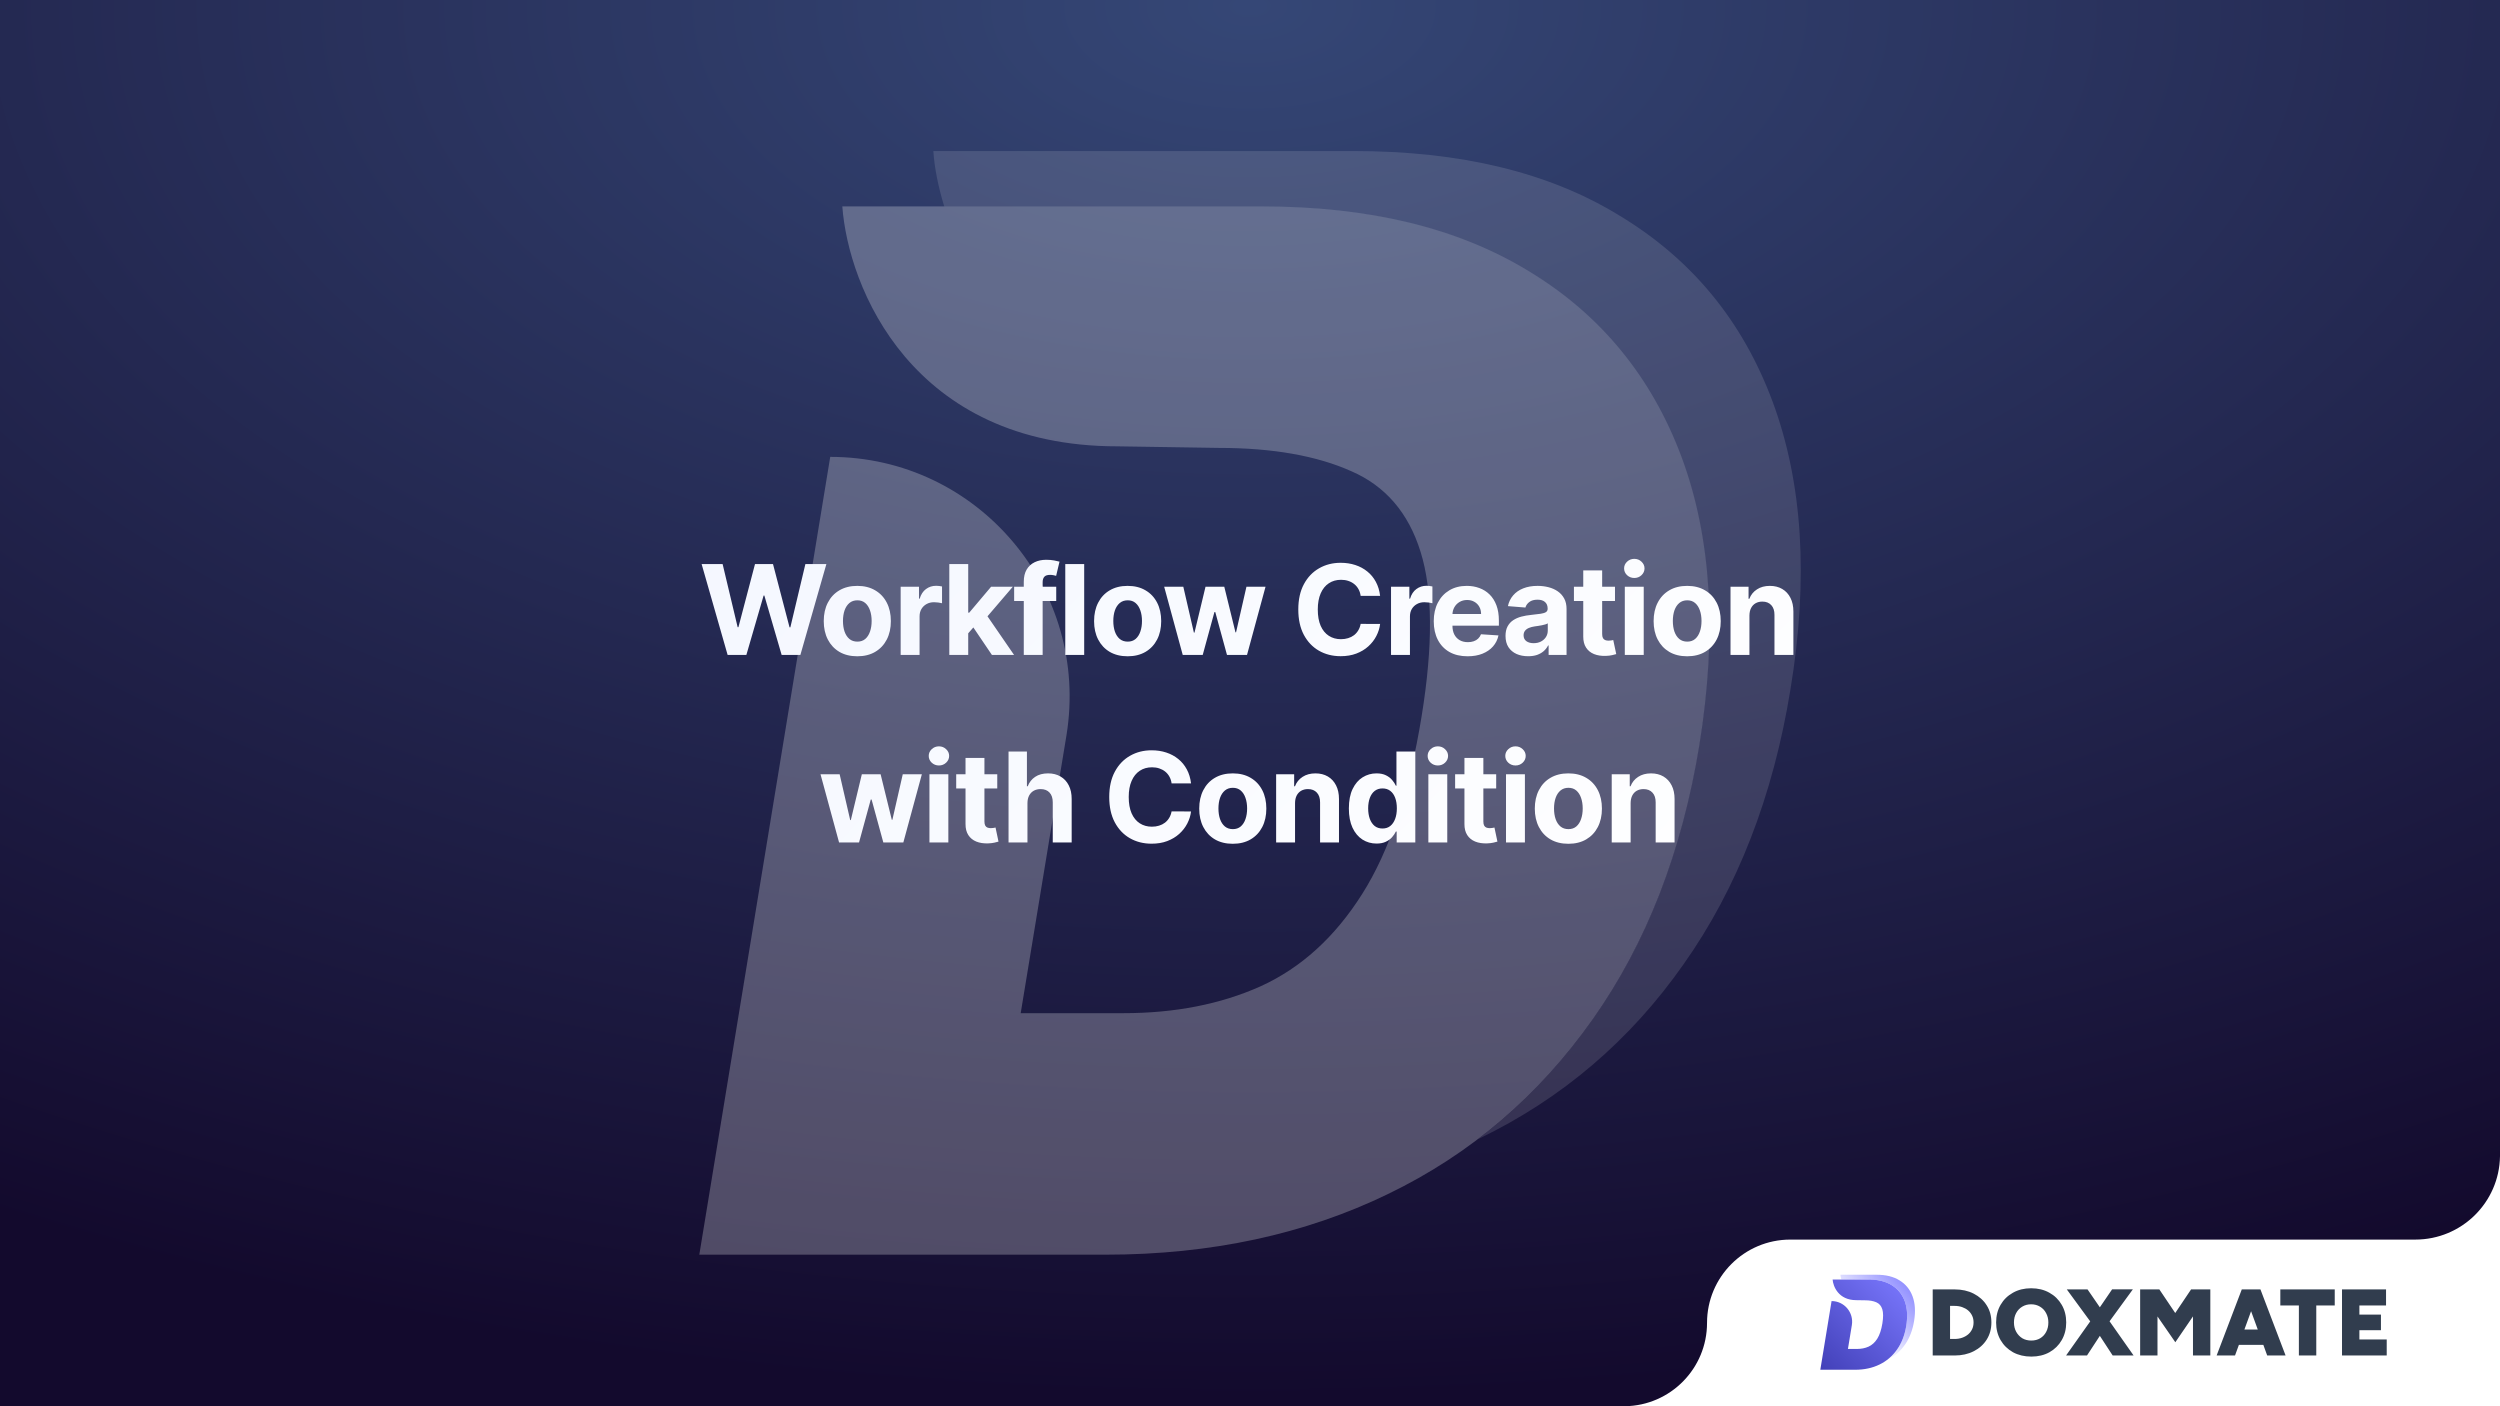 <svg width="1920" height="1080" viewBox="0 0 1920 1080" fill="none" xmlns="http://www.w3.org/2000/svg">
<rect x="0" y="0" width="1920" height="1080" fill="#333333" stroke="none"/>
<rect width="1920" height="1080" fill="url(#paint0_radial_695_46610)"/>
<g style="mix-blend-mode:overlay" opacity="0.25">
<path fill-rule="evenodd" clip-rule="evenodd" d="M537 964L637.616 350.881C751.162 350.881 837.23 452.932 819.047 564.703L783.892 778.12H862.687C902.287 778.12 937.442 771.236 968.152 757.467C999.266 743.293 1025.13 719.805 1046.14 686.598C1067.15 653.391 1082.51 607.629 1091.8 550.124C1100.69 495.454 1100.29 453.337 1090.99 423.775C1081.7 393.807 1063.92 373.154 1037.65 361.815C1011.39 350.071 977.446 343.996 936.23 343.996L858.242 342.781C699.844 342.781 651.354 220.076 646.909 158.521H968.96C1050.99 158.521 1119.28 174.72 1174.23 208.332C1229.19 241.54 1268.38 289.326 1291.41 350.881C1314.45 412.84 1318.89 486.544 1305.15 571.992C1291.82 654.201 1264.34 724.665 1223.13 782.98C1181.91 841.295 1129.78 886.246 1065.94 917.024C1002.5 947.801 930.168 963.595 848.949 963.595H537V964Z" fill="white"/>
<path fill-rule="evenodd" clip-rule="evenodd" d="M725.302 158.926H968.557C1050.58 158.926 1118.87 175.125 1173.83 208.737C1228.78 241.945 1267.98 289.731 1291.01 351.286C1314.04 413.245 1318.49 486.949 1304.75 572.397C1291.42 654.605 1263.94 725.07 1222.72 783.385C1197.67 818.617 1168.98 848.989 1135.44 874.502C1135.44 874.502 1135.44 874.502 1135.85 874.502C1199.69 843.725 1252.22 798.774 1293.03 740.458C1334.25 682.143 1361.73 611.679 1375.06 529.471C1389.2 444.023 1384.35 370.319 1361.32 308.359C1338.29 246.399 1299.09 199.018 1244.14 165.811C1189.59 132.199 1121.3 116 1039.27 116H716.816C717.624 128.554 720.453 143.133 725.302 158.926Z" fill="white" fill-opacity="0.5"/>
</g>
<path d="M558.816 503L538.839 433.182H554.964L566.52 481.693H567.1L579.85 433.182H593.657L606.373 481.795H606.986L618.543 433.182H634.668L614.691 503H600.305L587.009 457.352H586.464L573.202 503H558.816ZM658.41 504.023C653.115 504.023 648.535 502.898 644.672 500.648C640.831 498.375 637.865 495.216 635.774 491.17C633.683 487.102 632.637 482.386 632.637 477.023C632.637 471.614 633.683 466.886 635.774 462.841C637.865 458.773 640.831 455.614 644.672 453.364C648.535 451.091 653.115 449.955 658.41 449.955C663.706 449.955 668.274 451.091 672.115 453.364C675.978 455.614 678.956 458.773 681.047 462.841C683.137 466.886 684.183 471.614 684.183 477.023C684.183 482.386 683.137 487.102 681.047 491.17C678.956 495.216 675.978 498.375 672.115 500.648C668.274 502.898 663.706 504.023 658.41 504.023ZM658.478 492.773C660.887 492.773 662.899 492.091 664.512 490.727C666.126 489.341 667.342 487.455 668.16 485.068C669.001 482.682 669.422 479.966 669.422 476.92C669.422 473.875 669.001 471.159 668.16 468.773C667.342 466.386 666.126 464.5 664.512 463.114C662.899 461.727 660.887 461.034 658.478 461.034C656.047 461.034 654.001 461.727 652.342 463.114C650.706 464.5 649.467 466.386 648.626 468.773C647.808 471.159 647.399 473.875 647.399 476.92C647.399 479.966 647.808 482.682 648.626 485.068C649.467 487.455 650.706 489.341 652.342 490.727C654.001 492.091 656.047 492.773 658.478 492.773ZM691.706 503V450.636H705.786V459.773H706.331C707.286 456.523 708.888 454.068 711.138 452.409C713.388 450.727 715.979 449.886 718.911 449.886C719.638 449.886 720.422 449.932 721.263 450.023C722.104 450.114 722.842 450.239 723.479 450.398V463.284C722.797 463.08 721.854 462.898 720.649 462.739C719.445 462.58 718.342 462.5 717.342 462.5C715.206 462.5 713.297 462.966 711.615 463.898C709.956 464.807 708.638 466.08 707.661 467.716C706.706 469.352 706.229 471.239 706.229 473.375V503H691.706ZM742.226 487.932L742.261 470.511H744.374L761.147 450.636H777.817L755.283 476.955H751.84L742.226 487.932ZM729.067 503V433.182H743.59V503H729.067ZM761.795 503L746.386 480.193L756.067 469.932L778.806 503H761.795ZM811.181 450.636V461.545H778.863V450.636H811.181ZM786.261 503V446.852C786.261 443.057 787 439.909 788.477 437.409C789.977 434.909 792.022 433.034 794.613 431.784C797.204 430.534 800.147 429.909 803.443 429.909C805.67 429.909 807.704 430.08 809.545 430.42C811.409 430.761 812.795 431.068 813.704 431.341L811.113 442.25C810.545 442.068 809.841 441.898 809 441.739C808.181 441.58 807.341 441.5 806.477 441.5C804.341 441.5 802.852 442 802.011 443C801.17 443.977 800.75 445.352 800.75 447.125V503H786.261ZM832.656 433.182V503H818.134V433.182H832.656ZM866.029 504.023C860.733 504.023 856.154 502.898 852.29 500.648C848.449 498.375 845.483 495.216 843.393 491.17C841.302 487.102 840.256 482.386 840.256 477.023C840.256 471.614 841.302 466.886 843.393 462.841C845.483 458.773 848.449 455.614 852.29 453.364C856.154 451.091 860.733 449.955 866.029 449.955C871.324 449.955 875.893 451.091 879.733 453.364C883.597 455.614 886.574 458.773 888.665 462.841C890.756 466.886 891.802 471.614 891.802 477.023C891.802 482.386 890.756 487.102 888.665 491.17C886.574 495.216 883.597 498.375 879.733 500.648C875.893 502.898 871.324 504.023 866.029 504.023ZM866.097 492.773C868.506 492.773 870.518 492.091 872.131 490.727C873.745 489.341 874.961 487.455 875.779 485.068C876.62 482.682 877.04 479.966 877.04 476.92C877.04 473.875 876.62 471.159 875.779 468.773C874.961 466.386 873.745 464.5 872.131 463.114C870.518 461.727 868.506 461.034 866.097 461.034C863.665 461.034 861.62 461.727 859.961 463.114C858.324 464.5 857.086 466.386 856.245 468.773C855.427 471.159 855.018 473.875 855.018 476.92C855.018 479.966 855.427 482.682 856.245 485.068C857.086 487.455 858.324 489.341 859.961 490.727C861.62 492.091 863.665 492.773 866.097 492.773ZM908.342 503L894.092 450.636H908.785L916.899 485.818H917.376L925.83 450.636H940.251L948.842 485.614H949.285L957.262 450.636H971.921L957.705 503H942.33L933.33 470.068H932.683L923.683 503H908.342ZM1059.92 457.625H1044.99C1044.72 455.693 1044.16 453.977 1043.32 452.477C1042.48 450.955 1041.4 449.659 1040.08 448.591C1038.76 447.523 1037.24 446.705 1035.51 446.136C1033.81 445.568 1031.96 445.284 1029.96 445.284C1026.34 445.284 1023.2 446.182 1020.51 447.977C1017.83 449.75 1015.75 452.341 1014.27 455.75C1012.8 459.136 1012.06 463.25 1012.06 468.091C1012.06 473.068 1012.8 477.25 1014.27 480.636C1015.77 484.023 1017.87 486.58 1020.55 488.307C1023.23 490.034 1026.33 490.898 1029.85 490.898C1031.83 490.898 1033.66 490.636 1035.34 490.114C1037.05 489.591 1038.56 488.83 1039.88 487.83C1041.2 486.807 1042.29 485.568 1043.15 484.114C1044.04 482.659 1044.65 481 1044.99 479.136L1059.92 479.205C1059.54 482.409 1058.57 485.5 1057.02 488.477C1055.5 491.432 1053.45 494.08 1050.85 496.42C1048.29 498.739 1045.22 500.58 1041.65 501.943C1038.1 503.284 1034.09 503.955 1029.62 503.955C1023.39 503.955 1017.82 502.545 1012.91 499.727C1008.02 496.909 1004.16 492.83 1001.32 487.489C998.502 482.148 997.093 475.682 997.093 468.091C997.093 460.477 998.525 454 1001.39 448.659C1004.25 443.318 1008.14 439.25 1013.05 436.455C1017.96 433.636 1023.48 432.227 1029.62 432.227C1033.66 432.227 1037.41 432.795 1040.87 433.932C1044.34 435.068 1047.42 436.727 1050.1 438.909C1052.79 441.068 1054.97 443.716 1056.65 446.852C1058.35 449.989 1059.45 453.58 1059.92 457.625ZM1068.31 503V450.636H1082.39V459.773H1082.94C1083.89 456.523 1085.5 454.068 1087.75 452.409C1090 450.727 1092.59 449.886 1095.52 449.886C1096.25 449.886 1097.03 449.932 1097.87 450.023C1098.71 450.114 1099.45 450.239 1100.09 450.398V463.284C1099.41 463.08 1098.46 462.898 1097.26 462.739C1096.05 462.58 1094.95 462.5 1093.95 462.5C1091.81 462.5 1089.91 462.966 1088.22 463.898C1086.56 464.807 1085.25 466.08 1084.27 467.716C1083.31 469.352 1082.84 471.239 1082.84 473.375V503H1068.31ZM1127.1 504.023C1121.72 504.023 1117.08 502.932 1113.19 500.75C1109.33 498.545 1106.35 495.432 1104.26 491.409C1102.17 487.364 1101.12 482.58 1101.12 477.057C1101.12 471.67 1102.17 466.943 1104.26 462.875C1106.35 458.807 1109.3 455.636 1113.09 453.364C1116.91 451.091 1121.39 449.955 1126.52 449.955C1129.98 449.955 1133.19 450.511 1136.17 451.625C1139.17 452.716 1141.78 454.364 1144.01 456.568C1146.26 458.773 1148.01 461.545 1149.26 464.886C1150.51 468.205 1151.14 472.091 1151.14 476.545V480.534H1106.92V471.534H1137.47C1137.47 469.443 1137.01 467.591 1136.1 465.977C1135.19 464.364 1133.93 463.102 1132.32 462.193C1130.73 461.261 1128.87 460.795 1126.76 460.795C1124.56 460.795 1122.6 461.307 1120.9 462.33C1119.22 463.33 1117.9 464.682 1116.94 466.386C1115.99 468.068 1115.5 469.943 1115.48 472.011V480.568C1115.48 483.159 1115.95 485.398 1116.91 487.284C1117.89 489.17 1119.26 490.625 1121.03 491.648C1122.81 492.67 1124.91 493.182 1127.34 493.182C1128.95 493.182 1130.43 492.955 1131.77 492.5C1133.11 492.045 1134.26 491.364 1135.22 490.455C1136.17 489.545 1136.9 488.432 1137.4 487.114L1150.83 488C1150.15 491.227 1148.75 494.045 1146.64 496.455C1144.55 498.841 1141.84 500.705 1138.52 502.045C1135.23 503.364 1131.42 504.023 1127.1 504.023ZM1173.63 503.989C1170.28 503.989 1167.31 503.409 1164.69 502.25C1162.08 501.068 1160.01 499.33 1158.49 497.034C1156.99 494.716 1156.24 491.83 1156.24 488.375C1156.24 485.466 1156.77 483.023 1157.84 481.045C1158.91 479.068 1160.36 477.477 1162.2 476.273C1164.05 475.068 1166.14 474.159 1168.48 473.545C1170.84 472.932 1173.32 472.5 1175.91 472.25C1178.95 471.932 1181.41 471.636 1183.27 471.364C1185.14 471.068 1186.49 470.636 1187.33 470.068C1188.17 469.5 1188.59 468.659 1188.59 467.545V467.341C1188.59 465.182 1187.91 463.511 1186.55 462.33C1185.2 461.148 1183.3 460.557 1180.82 460.557C1178.2 460.557 1176.13 461.136 1174.58 462.295C1173.03 463.432 1172.01 464.864 1171.51 466.591L1158.08 465.5C1158.76 462.318 1160.1 459.568 1162.1 457.25C1164.1 454.909 1166.68 453.114 1169.84 451.864C1173.02 450.591 1176.7 449.955 1180.89 449.955C1183.8 449.955 1186.58 450.295 1189.24 450.977C1191.92 451.659 1194.3 452.716 1196.36 454.148C1198.45 455.58 1200.1 457.42 1201.31 459.67C1202.51 461.898 1203.11 464.568 1203.11 467.682V503H1189.34V495.739H1188.93C1188.09 497.375 1186.97 498.818 1185.56 500.068C1184.15 501.295 1182.45 502.261 1180.48 502.966C1178.5 503.648 1176.22 503.989 1173.63 503.989ZM1177.78 493.966C1179.92 493.966 1181.81 493.545 1183.44 492.705C1185.08 491.841 1186.36 490.682 1187.3 489.227C1188.23 487.773 1188.69 486.125 1188.69 484.284V478.727C1188.24 479.023 1187.61 479.295 1186.82 479.545C1186.05 479.773 1185.17 479.989 1184.19 480.193C1183.22 480.375 1182.24 480.545 1181.26 480.705C1180.28 480.841 1179.4 480.966 1178.6 481.08C1176.9 481.33 1175.41 481.727 1174.14 482.273C1172.86 482.818 1171.88 483.557 1171.17 484.489C1170.47 485.398 1170.11 486.534 1170.11 487.898C1170.11 489.875 1170.83 491.386 1172.26 492.432C1173.72 493.455 1175.56 493.966 1177.78 493.966ZM1240.31 450.636V461.545H1208.78V450.636H1240.31ZM1215.94 438.091H1230.46V486.909C1230.46 488.25 1230.67 489.295 1231.07 490.045C1231.48 490.773 1232.05 491.284 1232.78 491.58C1233.53 491.875 1234.39 492.023 1235.37 492.023C1236.05 492.023 1236.73 491.966 1237.42 491.852C1238.1 491.716 1238.62 491.614 1238.98 491.545L1241.27 502.352C1240.54 502.58 1239.52 502.841 1238.2 503.136C1236.88 503.455 1235.28 503.648 1233.39 503.716C1229.89 503.852 1226.82 503.386 1224.19 502.318C1221.57 501.25 1219.54 499.591 1218.09 497.341C1216.63 495.091 1215.92 492.25 1215.94 488.818V438.091ZM1247.85 503V450.636H1262.38V503H1247.85ZM1255.15 443.886C1252.99 443.886 1251.14 443.17 1249.59 441.739C1248.07 440.284 1247.31 438.545 1247.31 436.523C1247.31 434.523 1248.07 432.807 1249.59 431.375C1251.14 429.92 1252.99 429.193 1255.15 429.193C1257.31 429.193 1259.15 429.92 1260.67 431.375C1262.22 432.807 1262.99 434.523 1262.99 436.523C1262.99 438.545 1262.22 440.284 1260.67 441.739C1259.15 443.17 1257.31 443.886 1255.15 443.886ZM1295.75 504.023C1290.45 504.023 1285.87 502.898 1282.01 500.648C1278.17 498.375 1275.2 495.216 1273.11 491.17C1271.02 487.102 1269.98 482.386 1269.98 477.023C1269.98 471.614 1271.02 466.886 1273.11 462.841C1275.2 458.773 1278.17 455.614 1282.01 453.364C1285.87 451.091 1290.45 449.955 1295.75 449.955C1301.04 449.955 1305.61 451.091 1309.45 453.364C1313.32 455.614 1316.29 458.773 1318.39 462.841C1320.48 466.886 1321.52 471.614 1321.52 477.023C1321.52 482.386 1320.48 487.102 1318.39 491.17C1316.29 495.216 1313.32 498.375 1309.45 500.648C1305.61 502.898 1301.04 504.023 1295.75 504.023ZM1295.82 492.773C1298.23 492.773 1300.24 492.091 1301.85 490.727C1303.46 489.341 1304.68 487.455 1305.5 485.068C1306.34 482.682 1306.76 479.966 1306.76 476.92C1306.76 473.875 1306.34 471.159 1305.5 468.773C1304.68 466.386 1303.46 464.5 1301.85 463.114C1300.24 461.727 1298.23 461.034 1295.82 461.034C1293.39 461.034 1291.34 461.727 1289.68 463.114C1288.04 464.5 1286.81 466.386 1285.96 468.773C1285.15 471.159 1284.74 473.875 1284.74 476.92C1284.74 479.966 1285.15 482.682 1285.96 485.068C1286.81 487.455 1288.04 489.341 1289.68 490.727C1291.34 492.091 1293.39 492.773 1295.82 492.773ZM1343.57 472.727V503H1329.04V450.636H1342.89V459.875H1343.5C1344.66 456.83 1346.6 454.42 1349.33 452.648C1352.06 450.852 1355.36 449.955 1359.25 449.955C1362.89 449.955 1366.06 450.75 1368.76 452.341C1371.47 453.932 1373.57 456.205 1375.07 459.159C1376.57 462.091 1377.32 465.591 1377.32 469.659V503H1362.79V472.25C1362.82 469.045 1362 466.545 1360.34 464.75C1358.68 462.932 1356.4 462.023 1353.49 462.023C1351.53 462.023 1349.81 462.443 1348.31 463.284C1346.83 464.125 1345.67 465.352 1344.83 466.966C1344.01 468.557 1343.59 470.477 1343.57 472.727ZM644.402 647L630.152 594.636H644.845L652.959 629.818H653.436L661.891 594.636H676.311L684.902 629.614H685.345L693.322 594.636H707.981L693.766 647H678.391L669.391 614.068H668.743L659.743 647H644.402ZM713.809 647V594.636H728.331V647H713.809ZM721.104 587.886C718.945 587.886 717.093 587.17 715.547 585.739C714.025 584.284 713.263 582.545 713.263 580.523C713.263 578.523 714.025 576.807 715.547 575.375C717.093 573.92 718.945 573.193 721.104 573.193C723.263 573.193 725.104 573.92 726.627 575.375C728.172 576.807 728.945 578.523 728.945 580.523C728.945 582.545 728.172 584.284 726.627 585.739C725.104 587.17 723.263 587.886 721.104 587.886ZM765.897 594.636V605.545H734.363V594.636H765.897ZM741.522 582.091H756.045V630.909C756.045 632.25 756.249 633.295 756.658 634.045C757.068 634.773 757.636 635.284 758.363 635.58C759.113 635.875 759.977 636.023 760.954 636.023C761.636 636.023 762.318 635.966 762.999 635.852C763.681 635.716 764.204 635.614 764.568 635.545L766.852 646.352C766.124 646.58 765.102 646.841 763.783 647.136C762.465 647.455 760.863 647.648 758.977 647.716C755.477 647.852 752.408 647.386 749.772 646.318C747.158 645.25 745.124 643.591 743.67 641.341C742.215 639.091 741.499 636.25 741.522 632.818V582.091ZM789.085 616.727V647H774.562V577.182H788.676V603.875H789.29C790.471 600.784 792.381 598.364 795.017 596.614C797.653 594.841 800.96 593.955 804.937 593.955C808.574 593.955 811.744 594.75 814.449 596.341C817.176 597.909 819.29 600.17 820.79 603.125C822.312 606.057 823.062 609.568 823.04 613.659V647H808.517V616.25C808.54 613.023 807.721 610.511 806.062 608.716C804.426 606.92 802.131 606.023 799.176 606.023C797.199 606.023 795.449 606.443 793.926 607.284C792.426 608.125 791.244 609.352 790.381 610.966C789.54 612.557 789.108 614.477 789.085 616.727ZM914.722 601.625H899.791C899.518 599.693 898.961 597.977 898.12 596.477C897.279 594.955 896.2 593.659 894.881 592.591C893.563 591.523 892.041 590.705 890.313 590.136C888.609 589.568 886.756 589.284 884.756 589.284C881.143 589.284 877.995 590.182 875.313 591.977C872.631 593.75 870.552 596.341 869.075 599.75C867.597 603.136 866.859 607.25 866.859 612.091C866.859 617.068 867.597 621.25 869.075 624.636C870.575 628.023 872.666 630.58 875.347 632.307C878.029 634.034 881.131 634.898 884.654 634.898C886.631 634.898 888.461 634.636 890.143 634.114C891.847 633.591 893.359 632.83 894.677 631.83C895.995 630.807 897.086 629.568 897.95 628.114C898.836 626.659 899.45 625 899.791 623.136L914.722 623.205C914.336 626.409 913.37 629.5 911.825 632.477C910.302 635.432 908.245 638.08 905.654 640.42C903.086 642.739 900.018 644.58 896.45 645.943C892.904 647.284 888.893 647.955 884.416 647.955C878.188 647.955 872.62 646.545 867.711 643.727C862.825 640.909 858.961 636.83 856.12 631.489C853.302 626.148 851.893 619.682 851.893 612.091C851.893 604.477 853.325 598 856.188 592.659C859.052 587.318 862.938 583.25 867.847 580.455C872.756 577.636 878.279 576.227 884.416 576.227C888.461 576.227 892.211 576.795 895.666 577.932C899.143 579.068 902.222 580.727 904.904 582.909C907.586 585.068 909.768 587.716 911.45 590.852C913.154 593.989 914.245 597.58 914.722 601.625ZM946.774 648.023C941.478 648.023 936.899 646.898 933.035 644.648C929.194 642.375 926.228 639.216 924.138 635.17C922.047 631.102 921.001 626.386 921.001 621.023C921.001 615.614 922.047 610.886 924.138 606.841C926.228 602.773 929.194 599.614 933.035 597.364C936.899 595.091 941.478 593.955 946.774 593.955C952.069 593.955 956.638 595.091 960.478 597.364C964.342 599.614 967.319 602.773 969.41 606.841C971.501 610.886 972.547 615.614 972.547 621.023C972.547 626.386 971.501 631.102 969.41 635.17C967.319 639.216 964.342 642.375 960.478 644.648C956.638 646.898 952.069 648.023 946.774 648.023ZM946.842 636.773C949.251 636.773 951.263 636.091 952.876 634.727C954.49 633.341 955.706 631.455 956.524 629.068C957.365 626.682 957.785 623.966 957.785 620.92C957.785 617.875 957.365 615.159 956.524 612.773C955.706 610.386 954.49 608.5 952.876 607.114C951.263 605.727 949.251 605.034 946.842 605.034C944.41 605.034 942.365 605.727 940.706 607.114C939.069 608.5 937.831 610.386 936.99 612.773C936.172 615.159 935.763 617.875 935.763 620.92C935.763 623.966 936.172 626.682 936.99 629.068C937.831 631.455 939.069 633.341 940.706 634.727C942.365 636.091 944.41 636.773 946.842 636.773ZM994.593 616.727V647H980.07V594.636H993.911V603.875H994.524C995.683 600.83 997.627 598.42 1000.35 596.648C1003.08 594.852 1006.39 593.955 1010.27 593.955C1013.91 593.955 1017.08 594.75 1019.79 596.341C1022.49 597.932 1024.59 600.205 1026.09 603.159C1027.59 606.091 1028.34 609.591 1028.34 613.659V647H1013.82V616.25C1013.84 613.045 1013.02 610.545 1011.37 608.75C1009.71 606.932 1007.42 606.023 1004.51 606.023C1002.56 606.023 1000.83 606.443 999.331 607.284C997.854 608.125 996.695 609.352 995.854 610.966C995.036 612.557 994.615 614.477 994.593 616.727ZM1057.16 647.852C1053.19 647.852 1049.58 646.83 1046.36 644.784C1043.15 642.716 1040.61 639.682 1038.72 635.682C1036.86 631.659 1035.93 626.727 1035.93 620.886C1035.93 614.886 1036.89 609.898 1038.82 605.92C1040.75 601.92 1043.32 598.932 1046.53 596.955C1049.75 594.955 1053.29 593.955 1057.13 593.955C1060.06 593.955 1062.5 594.455 1064.46 595.455C1066.44 596.432 1068.03 597.659 1069.23 599.136C1070.46 600.591 1071.39 602.023 1072.03 603.432H1072.47V577.182H1086.96V647H1072.64V638.614H1072.03C1071.35 640.068 1070.38 641.511 1069.13 642.943C1067.9 644.352 1066.3 645.523 1064.32 646.455C1062.37 647.386 1059.98 647.852 1057.16 647.852ZM1061.77 636.295C1064.11 636.295 1066.08 635.659 1067.7 634.386C1069.33 633.091 1070.58 631.284 1071.45 628.966C1072.33 626.648 1072.78 623.932 1072.78 620.818C1072.78 617.705 1072.35 615 1071.48 612.705C1070.62 610.409 1069.37 608.636 1067.73 607.386C1066.1 606.136 1064.11 605.511 1061.77 605.511C1059.38 605.511 1057.37 606.159 1055.73 607.455C1054.1 608.75 1052.86 610.545 1052.02 612.841C1051.18 615.136 1050.75 617.795 1050.75 620.818C1050.75 623.864 1051.18 626.557 1052.02 628.898C1052.88 631.216 1054.12 633.034 1055.73 634.352C1057.37 635.648 1059.38 636.295 1061.77 636.295ZM1096.98 647V594.636H1111.5V647H1096.98ZM1104.28 587.886C1102.12 587.886 1100.26 587.17 1098.72 585.739C1097.2 584.284 1096.43 582.545 1096.43 580.523C1096.43 578.523 1097.2 576.807 1098.72 575.375C1100.26 573.92 1102.12 573.193 1104.28 573.193C1106.43 573.193 1108.28 573.92 1109.8 575.375C1111.34 576.807 1112.12 578.523 1112.12 580.523C1112.12 582.545 1111.34 584.284 1109.8 585.739C1108.28 587.17 1106.43 587.886 1104.28 587.886ZM1149.07 594.636V605.545H1117.53V594.636H1149.07ZM1124.69 582.091H1139.22V630.909C1139.22 632.25 1139.42 633.295 1139.83 634.045C1140.24 634.773 1140.81 635.284 1141.53 635.58C1142.28 635.875 1143.15 636.023 1144.13 636.023C1144.81 636.023 1145.49 635.966 1146.17 635.852C1146.85 635.716 1147.38 635.614 1147.74 635.545L1150.02 646.352C1149.3 646.58 1148.27 646.841 1146.95 647.136C1145.64 647.455 1144.03 647.648 1142.15 647.716C1138.65 647.852 1135.58 647.386 1132.94 646.318C1130.33 645.25 1128.3 643.591 1126.84 641.341C1125.39 639.091 1124.67 636.25 1124.69 632.818V582.091ZM1156.61 647V594.636H1171.13V647H1156.61ZM1163.9 587.886C1161.74 587.886 1159.89 587.17 1158.35 585.739C1156.82 584.284 1156.06 582.545 1156.06 580.523C1156.06 578.523 1156.82 576.807 1158.35 575.375C1159.89 573.92 1161.74 573.193 1163.9 573.193C1166.06 573.193 1167.9 573.92 1169.43 575.375C1170.97 576.807 1171.74 578.523 1171.74 580.523C1171.74 582.545 1170.97 584.284 1169.43 585.739C1167.9 587.17 1166.06 587.886 1163.9 587.886ZM1204.5 648.023C1199.21 648.023 1194.63 646.898 1190.77 644.648C1186.92 642.375 1183.96 639.216 1181.87 635.17C1179.78 631.102 1178.73 626.386 1178.73 621.023C1178.73 615.614 1179.78 610.886 1181.87 606.841C1183.96 602.773 1186.92 599.614 1190.77 597.364C1194.63 595.091 1199.21 593.955 1204.5 593.955C1209.8 593.955 1214.37 595.091 1218.21 597.364C1222.07 599.614 1225.05 602.773 1227.14 606.841C1229.23 610.886 1230.28 615.614 1230.28 621.023C1230.28 626.386 1229.23 631.102 1227.14 635.17C1225.05 639.216 1222.07 642.375 1218.21 644.648C1214.37 646.898 1209.8 648.023 1204.5 648.023ZM1204.57 636.773C1206.98 636.773 1208.99 636.091 1210.61 634.727C1212.22 633.341 1213.44 631.455 1214.25 629.068C1215.09 626.682 1215.52 623.966 1215.52 620.92C1215.52 617.875 1215.09 615.159 1214.25 612.773C1213.44 610.386 1212.22 608.5 1210.61 607.114C1208.99 605.727 1206.98 605.034 1204.57 605.034C1202.14 605.034 1200.09 605.727 1198.44 607.114C1196.8 608.5 1195.56 610.386 1194.72 612.773C1193.9 615.159 1193.49 617.875 1193.49 620.92C1193.49 623.966 1193.9 626.682 1194.72 629.068C1195.56 631.455 1196.8 633.341 1198.44 634.727C1200.09 636.091 1202.14 636.773 1204.57 636.773ZM1252.32 616.727V647H1237.8V594.636H1251.64V603.875H1252.25C1253.41 600.83 1255.36 598.42 1258.08 596.648C1260.81 594.852 1264.12 593.955 1268 593.955C1271.64 593.955 1274.81 594.75 1277.52 596.341C1280.22 597.932 1282.32 600.205 1283.82 603.159C1285.32 606.091 1286.07 609.591 1286.07 613.659V647H1271.55V616.25C1271.57 613.045 1270.75 610.545 1269.1 608.75C1267.44 606.932 1265.15 606.023 1262.24 606.023C1260.29 606.023 1258.56 606.443 1257.06 607.284C1255.58 608.125 1254.42 609.352 1253.58 610.966C1252.77 612.557 1252.35 614.477 1252.32 616.727Z" fill="url(#paint1_linear_695_46610)"/>
<path fill-rule="evenodd" clip-rule="evenodd" d="M1920 888V952V1080H1311H1247L1248 1079.98C1282.95 1079.44 1311 1050.95 1311 1016C1311 980.652 1339.65 952 1375 952H1854.99C1890.5 952 1919.45 923.507 1920 888Z" fill="white"/>
<path fill-rule="evenodd" clip-rule="evenodd" d="M1398 1052L1406.65 999.22C1416.4 999.22 1423.8 1008 1422.23 1017.63L1419.21 1036H1425.98C1429.39 1036 1432.41 1035.41 1435.05 1034.22C1437.72 1033 1439.94 1030.98 1441.75 1028.12C1443.55 1025.26 1444.87 1021.32 1445.67 1016.37C1446.43 1011.67 1446.4 1008.04 1445.6 1005.49C1444.8 1002.91 1443.27 1001.14 1441.02 1000.16C1438.76 999.15 1435.84 998.627 1432.3 998.627L1425.6 998.522C1411.99 998.522 1407.83 987.959 1407.44 982.66H1435.11C1442.16 982.66 1448.03 984.055 1452.75 986.948C1457.47 989.807 1460.84 993.921 1462.82 999.22C1464.8 1004.55 1465.18 1010.9 1464 1018.25C1462.85 1025.33 1460.49 1031.4 1456.95 1036.42C1453.41 1041.44 1448.93 1045.31 1443.45 1047.96C1438 1050.61 1431.78 1051.97 1424.8 1051.97H1398V1052Z" fill="url(#paint2_linear_695_46610)"/>
<path fill-rule="evenodd" clip-rule="evenodd" d="M1414.18 982.695H1435.08C1442.13 982.695 1448 984.09 1452.72 986.983C1457.44 989.842 1460.81 993.956 1462.79 999.255C1464.76 1004.59 1465.15 1010.93 1463.97 1018.29C1462.82 1025.37 1460.46 1031.43 1456.92 1036.45C1454.77 1039.48 1452.3 1042.1 1449.42 1044.3C1449.42 1044.3 1449.42 1044.3 1449.45 1044.3C1454.94 1041.65 1459.45 1037.78 1462.96 1032.76C1466.5 1027.74 1468.86 1021.67 1470.01 1014.59C1471.22 1007.24 1470.81 1000.89 1468.83 995.559C1466.85 990.225 1463.48 986.147 1458.76 983.288C1454.07 980.394 1448.2 979 1441.16 979H1413.45C1413.52 980.081 1413.76 981.336 1414.18 982.695Z" fill="url(#paint3_linear_695_46610)"/>
<path fill-rule="evenodd" clip-rule="evenodd" d="M1560.04 1041.86C1554.74 1041.86 1550.07 1040.74 1545.99 1038.53C1541.94 1036.25 1538.77 1033.16 1536.47 1029.23C1534.17 1025.27 1533.02 1020.74 1533.02 1015.66C1533.02 1010.54 1534.17 1006.01 1536.47 1002.08C1538.77 998.122 1541.94 995.035 1545.99 992.791C1550.03 990.511 1554.67 989.389 1559.9 989.389C1565.2 989.389 1569.83 990.511 1573.88 992.791C1577.92 995 1581.09 998.122 1583.39 1002.08C1585.69 1006.01 1586.85 1010.5 1586.85 1015.66C1586.85 1020.74 1585.69 1025.27 1583.39 1029.23C1581.13 1033.16 1577.99 1036.25 1573.95 1038.53C1569.9 1040.77 1565.27 1041.86 1560.04 1041.86ZM1560.04 1029.55C1562.62 1029.55 1564.92 1028.95 1566.87 1027.79C1568.86 1026.6 1570.39 1024.95 1571.47 1022.85C1572.59 1020.78 1573.14 1018.39 1573.14 1015.66C1573.14 1012.96 1572.55 1010.57 1571.4 1008.47C1570.29 1006.33 1568.75 1004.72 1566.73 1003.52C1564.78 1002.33 1562.48 1001.7 1559.9 1001.7C1557.35 1001.7 1555.09 1002.3 1553.06 1003.52C1551.11 1004.68 1549.54 1006.33 1548.39 1008.47C1547.28 1010.54 1546.72 1012.92 1546.72 1015.66C1546.72 1018.36 1547.31 1020.74 1548.46 1022.85C1549.61 1024.92 1551.18 1026.57 1553.13 1027.79C1555.12 1028.95 1557.42 1029.55 1560.04 1029.55ZM1501.16 1028.32C1503.28 1028.32 1505.2 1028 1506.98 1027.37C1508.76 1026.74 1510.29 1025.86 1511.58 1024.78C1512.87 1023.65 1513.88 1022.32 1514.61 1020.78C1515.34 1019.24 1515.69 1017.52 1515.69 1015.62C1515.69 1013.73 1515.34 1012.01 1514.61 1010.47C1513.88 1008.92 1512.87 1007.59 1511.58 1006.47C1510.29 1005.35 1508.76 1004.51 1506.98 1003.87C1505.2 1003.24 1503.25 1002.93 1501.16 1002.93H1497.64V1028.28H1501.16V1028.32ZM1515.8 993.527C1511.58 991.353 1506.7 990.265 1501.16 990.265H1497.64H1490.73H1484.32V1041.02H1490.73H1497.64H1501.16C1506.66 1041.02 1511.54 1039.93 1515.8 1037.75C1520.09 1035.58 1523.4 1032.6 1525.8 1028.78C1528.21 1024.95 1529.39 1020.57 1529.39 1015.66C1529.39 1010.68 1528.21 1006.29 1525.8 1002.54C1523.4 998.683 1520.05 995.702 1515.8 993.527ZM1605.29 1014.82L1586.74 1041.02H1602.81L1612.68 1025.93L1622.51 1040.98H1638.58L1620.14 1014.75L1638.02 990.23H1622.09L1612.68 1004.01L1603.23 990.265H1587.3L1605.29 1014.82ZM1670.65 1030.84L1656.95 1011.03V1041.02H1643.63V991.703V990.265H1650.19H1656.95H1658.38L1670.58 1008.4L1682.75 990.265H1684.18H1691.11H1697.53V991.493V1041.02H1684.21V1010.99L1670.65 1030.84ZM1738.25 1032.88L1741.21 1041.02H1755.33L1736.02 990.265H1734.94H1722.77H1721.69L1702.37 1041.02H1716.49L1719.46 1032.88H1738.25ZM1733.96 1021.06L1728.83 1007L1723.71 1021.06H1733.96ZM1765.54 1041.02V1002.58H1751.29V990.265H1793.08V1002.58H1778.9V1041.02H1765.54ZM1798.66 990.265V1041.02H1808.04H1812.01H1833V1028.71H1812.01V1021.59H1828.57V1009.59H1812.01V1002.58H1832.48V990.265H1812.01H1808.04H1798.66Z" fill="#313D4E"/>
<defs>
<radialGradient id="paint0_radial_695_46610" cx="0" cy="0" r="1" gradientUnits="userSpaceOnUse" gradientTransform="translate(960) rotate(90) scale(1080 1920)">
<stop stop-color="#354776"/>
<stop offset="1" stop-color="#130A2D"/>
</radialGradient>
<linearGradient id="paint1_linear_695_46610" x1="537" y1="396.217" x2="1113.49" y2="959.866" gradientUnits="userSpaceOnUse">
<stop stop-color="#F4F7FF"/>
<stop offset="1" stop-color="white"/>
</linearGradient>
<linearGradient id="paint2_linear_695_46610" x1="1461.36" y1="979.492" x2="1394.48" y2="1048.59" gradientUnits="userSpaceOnUse">
<stop stop-color="#7B79FF"/>
<stop offset="1" stop-color="#4240B8"/>
</linearGradient>
<linearGradient id="paint3_linear_695_46610" x1="1470.41" y1="978.711" x2="1425.41" y2="1017.37" gradientUnits="userSpaceOnUse">
<stop stop-color="#7B79FF"/>
<stop offset="1" stop-color="#7B79FF" stop-opacity="0"/>
</linearGradient>
</defs>
</svg>
